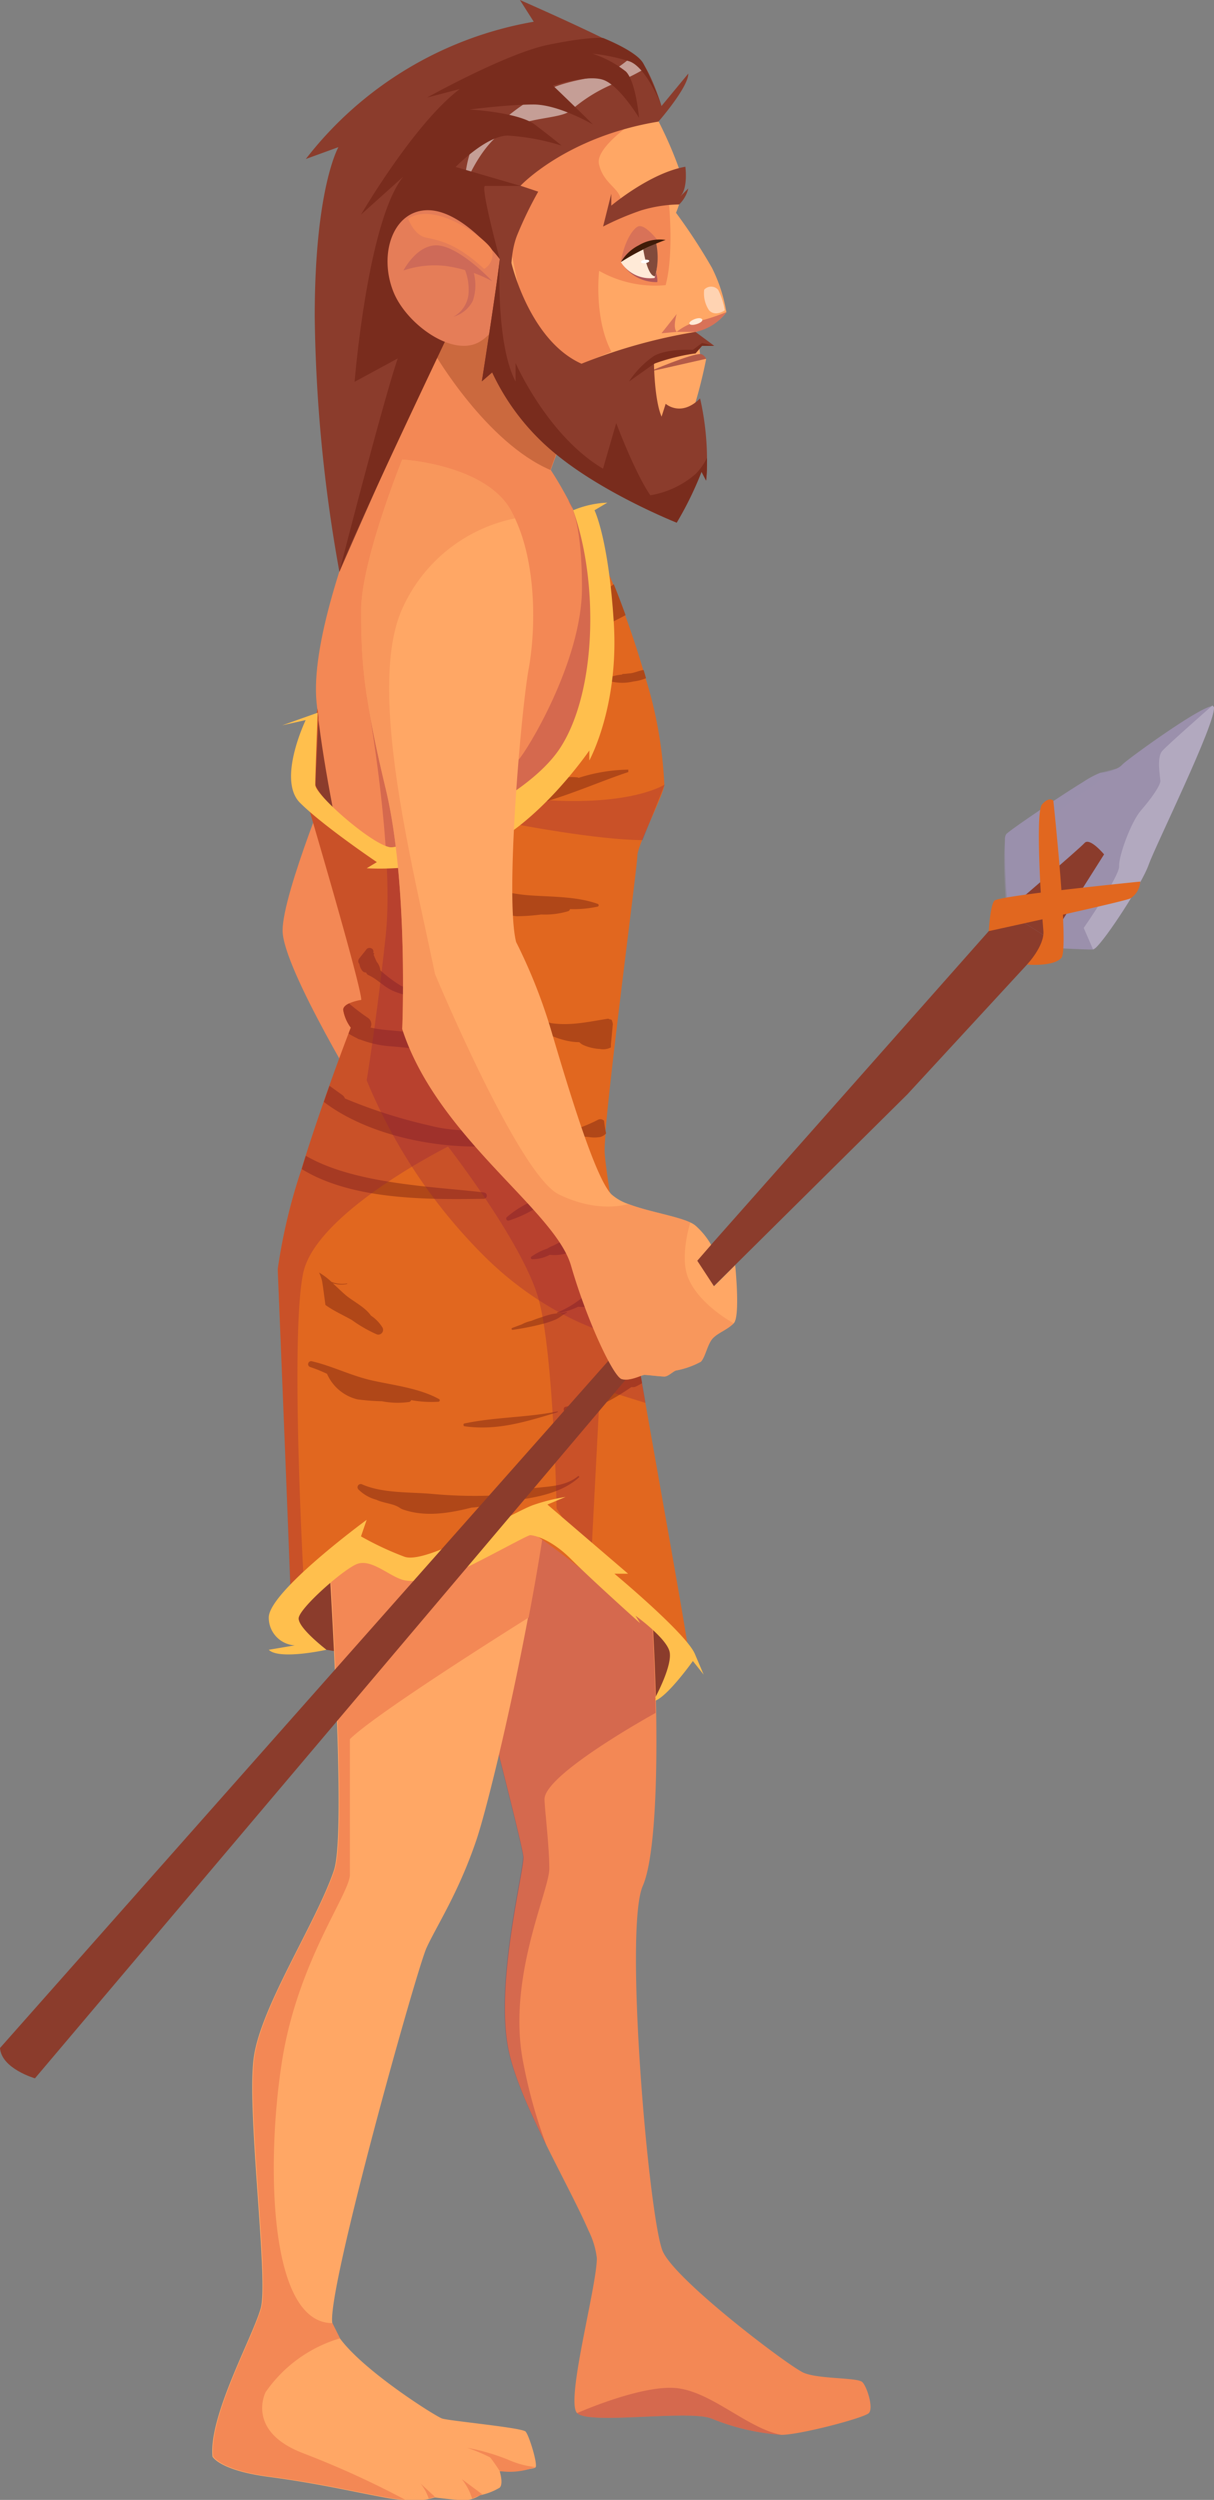 <svg xmlns="http://www.w3.org/2000/svg" viewBox="0 0 159.81 328.94"><rect x="0" y="0" width="159.81" height="328.94" fill="#808080" stroke="none"/><defs><style>.cls-1{isolation:isolate;}.cls-2{fill:#8b3c2c;}.cls-24,.cls-3{fill:#f38855;}.cls-4{fill:#ffa765;}.cls-5{fill:#901d40;}.cls-13,.cls-5{opacity:0.29;}.cls-13,.cls-23,.cls-5{mix-blend-mode:multiply;}.cls-6{fill:#d87258;}.cls-7{fill:#b05658;}.cls-8{fill:#ffead7;}.cls-9{fill:#814a3b;}.cls-10{fill:#3f1b08;}.cls-11,.cls-12{fill:#fff;}.cls-12,.cls-23,.cls-24{opacity:0.5;}.cls-12{mix-blend-mode:soft-light;}.cls-13{fill:#6c1d08;}.cls-14{fill:#792c1d;}.cls-15{fill:#e57d58;}.cls-16{fill:#ce6a58;}.cls-17{fill:#b45a47;}.cls-18{fill:#e1671f;}.cls-19{fill:#b04718;}.cls-20{fill:#ffbf4d;}.cls-21,.cls-23{fill:#9b90ac;}.cls-22{fill:#b2a9bf;}</style></defs><title>stage4</title><g class="cls-1"><g id="evolution"><path class="cls-2" d="M624.18,257.08s9.36,1.61,18.19,3,21.52,4.79,21.52,4.79l3.34-1.06s5.37-3.47,0-12.95-28.13-29.7-28.13-29.7l-15.7,15.5s-3.38,14.83-3.38,16S624.18,257.08,624.18,257.08Z" transform="translate(-581.21 -40)"/><path class="cls-3" d="M625.41,140.65s-7,16.81-7,21.79,11.2,23.21,11.2,23.21l9.54-12.43Z" transform="translate(-581.21 -40)"/><path class="cls-2" d="M623,133.78s-1.09,8.58-.77,10,4.79,4.55,4.79,4.55Z" transform="translate(-581.21 -40)"/><path class="cls-3" d="M695.58,357.52c-.65.65-9.09,2.86-11.5,2.86a29.77,29.77,0,0,1-9.22-2.15c-3-1.17-16.12.85-17.68-.71s2.6-16.63,2.6-20.4a11.08,11.08,0,0,0-1.1-3.62l0,0c-1.26-2.92-3.41-6.93-5.46-11.07l0,0c-2.17-4.38-4.23-8.91-5-12.43-1.91-8.66,1.9-23.39,1.9-25.6,0-1.33-6.6-26.7-11.83-46.62-3.43-13.08-6.28-23.8-6.28-23.8,11.65-4.7,25.84-18,28-10.67,2.53,8.72,4.49,20.89,5.79,33.34,1,9.93,1.64,20,1.79,28.72.17,10.95-.38,19.63-1.77,22.79-2.5,5.72.85,44.23,2.66,48.13s16.57,15.07,18.52,15.92,7.11.61,7.73,1.23S696.23,356.87,695.58,357.52Z" transform="translate(-581.21 -40)"/><path class="cls-3" d="M639.81,82.3s-18.36,35.45-16.93,50.11,7.72,38.05,7.72,40-12.24,22.77-12.24,34.86c0,0,11,15.13,20.74,14S660,201,660,197.17s1.58-52.49,1.58-52.49l2.5-5.42s.06-21.4-10.37-37.42l3.78-10.42S652.76,78.86,639.81,82.3Z" transform="translate(-581.21 -40)"/><path class="cls-4" d="M667.07,54.41a53.24,53.24,0,0,1,4,9.14A10.81,10.81,0,0,1,670.2,68a74.72,74.72,0,0,1,4.73,7.24,20.45,20.45,0,0,1,1.9,5.84,6.81,6.81,0,0,1-2.58,2.06l-1.47.55a15.2,15.2,0,0,1,.59,2.94,3.71,3.71,0,0,1,.8.6s-1.75,9.15-4,11.37c0,0-9.52,1.37-17.74-3.65s-5.78-13.71-6.73-18.35a14.93,14.93,0,0,1,2.55-11.86C652,59.7,660.16,55.85,667.07,54.41Z" transform="translate(-581.21 -40)"/><path class="cls-3" d="M669.29,67s.63,6.59-.46,10.52a14.94,14.94,0,0,1-8.75-1.88s-.73,6.15,1.61,10.63l-9.59,4L648,70.78l-2.61-11,21.66-5.33s-7.54,4.47-7,7.11c.52,2.46,2.54,3.13,2.86,4.57Z" transform="translate(-581.21 -40)"/><path class="cls-2" d="M660.6,69.81l1.08-4.31v1.56s5.09-4.3,9.75-5.12c0,0,.39,2.85-.69,3.93l1.08-1.08a4.41,4.41,0,0,1-1.2,2.11,18.25,18.25,0,0,0-5,.78A37.14,37.14,0,0,0,660.6,69.81Z" transform="translate(-581.21 -40)"/><path class="cls-5" d="M652.89,276.74c0,1.12.63,6.14.63,9.14s-5.74,14.67-3.36,25.87a65.45,65.45,0,0,0,3,10.6c-2.17-4.38-4.23-8.91-5-12.43-1.91-8.66,1.9-23.39,1.9-25.6,0-1.33-6.6-26.7-11.83-46.62l12.35-6.57,15.14,5.44c1,9.93,1.64,20,1.79,28.72v.1S652.89,273.42,652.89,276.74Z" transform="translate(-581.21 -40)"/><path class="cls-6" d="M667.89,71.76s-1.6-2.15-2.56-2c-.7.14-1.92,1.91-2.39,4.68A19.18,19.18,0,0,1,667.89,71.76Z" transform="translate(-581.21 -40)"/><path class="cls-7" d="M663.27,74.93a5.38,5.38,0,0,0,4.46,2.19s.16-.38-.41-2.21S663.27,74.93,663.27,74.93Z" transform="translate(-581.21 -40)"/><path class="cls-8" d="M662.94,74.49a4.58,4.58,0,0,0,4.43,2.09s.63-1.31.22-4.58A10.45,10.45,0,0,0,662.94,74.49Z" transform="translate(-581.21 -40)"/><path class="cls-9" d="M665.89,72.82s.52,3.54,1.56,3.54a9.34,9.34,0,0,0,.14-4.36Z" transform="translate(-581.21 -40)"/><path class="cls-10" d="M662.94,74.49a29.29,29.29,0,0,1,5.89-2.92,5.39,5.39,0,0,0-3.52.7A5.73,5.73,0,0,0,662.94,74.49Z" transform="translate(-581.21 -40)"/><path class="cls-11" d="M666.68,74.33c0,.12-.21.25-.51.29s-.56,0-.57-.14.21-.26.51-.3S666.66,74.21,666.68,74.33Z" transform="translate(-581.21 -40)"/><path class="cls-6" d="M672.78,83.67h-2.49a7.17,7.17,0,0,1,3-1.43,27.35,27.35,0,0,0,3.56-1.18A6.81,6.81,0,0,1,672.78,83.67Z" transform="translate(-581.21 -40)"/><path class="cls-4" d="M637.35,296.32c-1.3,2.86-13.17,45.22-12.39,49.37a5.15,5.15,0,0,0,1,2c3.14,4.3,12.55,10.23,13.44,10.54s10.53,1.2,11,1.72,1.64,4.37,1.3,4.71-4.71.52-4.71.52.52,1.63,0,2.15a8.19,8.19,0,0,1-2.6,1,4.22,4.22,0,0,1-1.95.67c-.94,0-4-.38-4-.38a9.56,9.56,0,0,1-4,.34h0a20.61,20.61,0,0,1-2.59-.33c-4.55-.84-8.9-1.88-15.33-2.73s-7.34-2.66-7.34-2.66c-.52-5.39,5.33-15.79,6.36-19.56s-1.94-26.37-.9-33.13,8.18-17.54,10.52-24.43c1.39-4.09.21-27.12-1-47.05-.81-13.63-1.63-25.8-1.63-29.44,0-9,8.1-6.56,15.85-9.42,3-1.11,12.82-1.28,15.77,13.91,1,4.92.46,13.08-.72,22.11-.71,5.42-1.67,11.16-2.72,16.68h0c-2.58,13.68-5.69,26.09-6.86,29.41C641.51,289.16,638.65,293.46,637.35,296.32Z" transform="translate(-581.21 -40)"/><path class="cls-6" d="M670.29,81.32s-.56,1.79,0,2.35l-2,.18Z" transform="translate(-581.21 -40)"/><path class="cls-12" d="M673.91,78.12a4,4,0,0,0,.64,2.71c.84.9,2.07,0,2.07,0a9.45,9.45,0,0,0-.87-2.69A1.23,1.23,0,0,0,673.91,78.12Z" transform="translate(-581.21 -40)"/><path class="cls-8" d="M672,82.64c-.33-.33,1.22-1.06,1.61-.66S672.32,83,672,82.64Z" transform="translate(-581.21 -40)"/><path class="cls-2" d="M667.89,56s3.93-4.5,3.93-6.32l-3.53,4.27s-1.44-4.76-3-6.28S649.65,40,649.65,40l1.82,2.86a48.36,48.36,0,0,0-30,18.06l4.29-1.56s-3.12,5.38-3.12,22.31a200.38,200.38,0,0,0,3.25,33.58s12.51-28.79,15-32.23A63.21,63.21,0,0,1,646,77l0,2.91,2.6-1.7s-.52-4.24.69-7.27a50.56,50.56,0,0,1,2.77-5.72l-2.33-.78S655.72,58,667.89,56Z" transform="translate(-581.21 -40)"/><path class="cls-5" d="M656,105.84s1.82,1.85,1.82,11.54S650.46,139,649.44,140s-2.76,5-2.76,5l.4,2.56s10.28-6,12.39-11.25,1.65-20.62,1.65-20.62Z" transform="translate(-581.21 -40)"/><path class="cls-13" d="M638.45,86.59s6.79,11.65,15.21,15.25l.76-2.1-8-15.89-1-3.76-5.6,2.65Z" transform="translate(-581.21 -40)"/><path class="cls-12" d="M664.43,47.42s-2.7,2.41-4.48,2.66-5.06.84-6.94,1.92a30.28,30.28,0,0,0-5.62,3.83c-1.36,1.36-3.17,1.34-4.09,3.63a15.76,15.76,0,0,0-.93,5s1.9-5,5-7.09,7.79-1.63,9.08-2.92a20.5,20.5,0,0,1,5.92-3.58,26.84,26.84,0,0,0,3.82-1.89S665.05,47.42,664.43,47.42Z" transform="translate(-581.21 -40)"/><path class="cls-14" d="M668.29,53.9s-2-5.09-4.26-5.84a24.46,24.46,0,0,0-4.83-1,14.3,14.3,0,0,1,4.4,2.35c1.32,1.32,1.73,6.09,1.73,6.09s-2.58-4.28-4.73-5-6.59.77-6.59.77,3.38,3.23,5.25,5.11c0,0-4.5-2.63-7.81-2.63s-8.44.66-8.44.66,6.44.34,8.63,2,3.5,2.75,3.5,2.75a29.9,29.9,0,0,0-7.07-1.32c-2.87,0-6.88,4.13-6.88,4.13l8.55,2.49h-4.67c-.68,0,1.94,9.67,1.94,9.67L639.76,85s-13,27.31-13.89,30.28c0,0,5.7-22.25,7.7-28.12l-5.68,3.08s1.71-21.21,6.41-27l-5.57,5s7-12,13-16.52l-4.31,1.12s10.43-5.81,15.93-6.94S660.6,45,660.6,45s4.39,1.71,5.29,3.34S668.29,53.9,668.29,53.9Z" transform="translate(-581.21 -40)"/><path class="cls-3" d="M653.52,236.16c-.71,5.42-1.67,11.16-2.72,16.68h0c-.61.38-20.09,12.56-23.53,16v17.82c0,2.5-6.8,11.33-8.9,24.33s-1.93,34.69,6.6,34.69l1,2a18.14,18.14,0,0,0-9.8,7.09s-2.63,5.09,4.87,8a119.87,119.87,0,0,1,13.49,6.14,20.61,20.61,0,0,1-2.59-.33c-4.55-.84-8.9-1.88-15.33-2.73s-7.34-2.66-7.34-2.66c-.52-5.39,5.33-15.79,6.36-19.56s-1.94-26.37-.9-33.13,8.18-17.54,10.52-24.43c1.39-4.09.21-27.12-1-47.05L652,235.18Z" transform="translate(-581.21 -40)"/><path class="cls-15" d="M647,74.1s-4.78-6.38-9.4-6.44S631,73.39,633,78.4c1.71,4.26,7.81,8.66,11.35,6.57,2.48-1.47,2.75-4,3-6.69A15.56,15.56,0,0,0,647,74.1Z" transform="translate(-581.21 -40)"/><path class="cls-16" d="M646,77s-3.8-4.09-6.76-4.66-4.92,3.25-4.92,3.25a12.8,12.8,0,0,1,5.59-.59A18.34,18.34,0,0,1,646,77Z" transform="translate(-581.21 -40)"/><path class="cls-16" d="M640.92,81.67a4.1,4.1,0,0,0,2.53-2.09,6.36,6.36,0,0,0-.09-4.34l-1.59-1a7.14,7.14,0,0,1,1.1,4.59A3.86,3.86,0,0,1,640.92,81.67Z" transform="translate(-581.21 -40)"/><path class="cls-3" d="M634.94,68.77s.78,2.19,2.34,2.49c2.16.43,4.24,1,7.66,4.12A2.19,2.19,0,0,0,646,73C645.77,71.85,638.75,66.32,634.94,68.77Z" transform="translate(-581.21 -40)"/><path class="cls-17" d="M674.17,87.21s-4,.9-7.59,1.72c0,0,5.68-2.44,6.86-2.34C673.89,86.63,674.17,87.21,674.17,87.21Z" transform="translate(-581.21 -40)"/><path class="cls-18" d="M667.24,263.83c.16-.24,3-4.64,2.25-6.75s-17.59-15.59-18.8-15.59-10.92,6.24-13.78,6.24-8.18-2.86-8.18-2.86-7,4.76-8.1,7c-1,2,2.74,4.66,3.44,5.12-.71-.41-4.48-2.68-4.48-4.09,0-.28-.06-1.88-.15-4.35C619,237.08,617.77,207,617.77,207a74.34,74.34,0,0,1,3.14-13.18c.17-.58.35-1.17.54-1.75.78-2.45,1.6-4.88,2.37-7.09.25-.73.5-1.44.74-2.12,1.12-3.15,2.07-5.66,2.53-6.87l.3-.78a5.32,5.32,0,0,1-1-2.34c0-.37.35-.65.79-.85a6.73,6.73,0,0,1,1.59-.45c0-1.9-7.28-26.5-7.28-26.5,0-3.12,1.51-11.87,1.51-11.87l.15,1.25s-.4,7.84-.4,8.8,6.32,8.22,10,8.22a17.13,17.13,0,0,0,3.73-.6A41.93,41.93,0,0,0,647,146.61h0a28.65,28.65,0,0,0,4.33-3.06,19,19,0,0,0,4-4.54c2.54-4.18,3.56-10.48,3.83-16,.07-1.33.1-2.6.08-3.79h0a32.43,32.43,0,0,0-.65-7.6s0,0,0,0c-.28-.75-.61-1.53-.92-2.23-.44-1-.84-1.79-1-2.09.17.27.58,1,1.11,1.86h0c.36.62.78,1.32,1.2,2.06h0c1.05,1.84,2.14,3.81,2.57,4.75.1.22.23.53.39.91.39.94,1,2.36,1.57,4.08h0c.75,2.06,1.59,4.55,2.38,7.22.11.35.21.71.31,1.07a55.23,55.23,0,0,1,2.46,14c0,1.19-3.55,7.94-3.55,9.37,0,1.27-3.42,27.07-4.19,36.2h0l0,.41c-.08,1-.12,1.68-.12,2.15,0,.8.31,3.12.82,6.44.19,1.24.41,2.62.65,4.11.14.82.28,1.68.43,2.57s.35,2.1.54,3.21l.49,2.85c.48,2.88,1,5.94,1.56,9.05l.42,2.38c.09.49.17,1,.26,1.48l.2,1.13c2.79,15.87,5.63,31.6,5.63,32.57C671.82,259,667.51,263.55,667.24,263.83Z" transform="translate(-581.21 -40)"/><path class="cls-19" d="M644.93,197.74c-7.19.1-17.28.23-24-3.91.17-.58.35-1.17.54-1.75,6.5,3.8,17.28,4.07,23.48,4.83A.42.42,0,0,1,644.93,197.74Z" transform="translate(-581.21 -40)"/><path class="cls-19" d="M650.11,190.27c-7.94,1.66-19.55-.15-26.27-5.28h0c.25-.73.5-1.44.74-2.12l1.7,1.22a1,1,0,0,1,.34.45,67.18,67.18,0,0,0,11.24,3.58c2.64.69,4.88.58,7.54.81,1.56.14,3.15.9,4.68,1C650.23,190,650.3,190.23,650.11,190.27Z" transform="translate(-581.21 -40)"/><path class="cls-19" d="M644.26,178.52c-3.85.19-7.58-.52-11.43-.83a13.91,13.91,0,0,1-4.21-.91.74.74,0,0,1-.39-.16,10.66,10.66,0,0,1-1.14-.62l.3-.78a5.32,5.32,0,0,1-1-2.34c0-.37.35-.65.79-.85l.09.1a27,27,0,0,0,2.4,1.82,1,1,0,0,1,.32,1.25c1.76.45,3.6.32,5.6.77,2.93.67,5.57,2.61,8.71,2.44C644.32,178.41,644.32,178.51,644.26,178.52Z" transform="translate(-581.21 -40)"/><path class="cls-19" d="M636.35,171.6c-1.06-.54-2.22-.72-3.31-1.18-1.28-.53-2.07-1.53-3.28-2.09a.58.58,0,0,1-.35-.37.59.59,0,0,1-.49-.2,1.89,1.89,0,0,1-.4-.92.52.52,0,0,1-.13-.49c0-.06.05-.14.07-.19a0,0,0,0,0,0,0l.8-1a0,0,0,0,0,0,0h0l.23-.3,0,0c.4-.33,1.05,0,.84.54a.06.06,0,0,1,.05,0c.12,0,.1.15,0,.23a.61.61,0,0,1,.09.16c.09.26.22.52.33.77a2.08,2.08,0,0,1,.48,1.12,18.48,18.48,0,0,0,2.66,2c1,.49,2,.42,2.82,1.26A.43.43,0,0,1,636.35,171.6Z" transform="translate(-581.21 -40)"/><path class="cls-19" d="M655.78,212.64c-.69.17-1.42.14-2.12.32-.52.13-1,.31-1.53.48-.35.11-.69.25-1,.37a4.36,4.36,0,0,0-1.22.45l-1.27.47a.13.13,0,0,0,.07.25,35.18,35.18,0,0,0,3.94-.78,11.77,11.77,0,0,0,1.76-.6c.51-.24.93-.65,1.43-.89C655.85,212.69,655.82,212.63,655.78,212.64Z" transform="translate(-581.21 -40)"/><path class="cls-19" d="M663.54,209.33c-.14.15-.27.29-.39.4a7,7,0,0,1-5.83,2.21,10.25,10.25,0,0,1-2.73.87c-.06,0-.12-.09,0-.12a12.89,12.89,0,0,0,5.39-4.16c.91-1.28,1.74-2.78,2.78-4C663,206,663.25,207.65,663.54,209.33Z" transform="translate(-581.21 -40)"/><path class="cls-19" d="M665.73,222a8.67,8.67,0,0,1-.79.43,1,1,0,0,1-.61.08c-2.59,1.77-5.53,3.43-8.53,3.35-.43,0-.55-.69-.11-.76,1.92-.36,3.68-1.94,5.33-2.88,1.45-.84,2.88-1.7,4.29-2.6Z" transform="translate(-581.21 -40)"/><path class="cls-19" d="M654.58,225.72c-4,.81-8.2.73-12.22,1.58-.18,0-.19.34,0,.37,4.34.61,8.16-.62,12.24-1.85A.05.05,0,0,0,654.58,225.72Z" transform="translate(-581.21 -40)"/><path class="cls-19" d="M662.29,201.93a18.89,18.89,0,0,1-3.91,1.71,5.52,5.52,0,0,1-2.35,1.19,5.45,5.45,0,0,1-2.45.28,4.91,4.91,0,0,1-2.31.58.19.19,0,0,1-.13-.32,7.85,7.85,0,0,1,2.12-1.08,3.74,3.74,0,0,1,.8-.4c.66-.33,1.3-.68,1.94-1.08a.36.36,0,0,1,.28-.05,15.62,15.62,0,0,0,3.38-2.65,29.14,29.14,0,0,1,2-2.29C661.83,199.06,662.05,200.44,662.29,201.93Z" transform="translate(-581.21 -40)"/><path class="cls-19" d="M639,224.09c-2.58-1.42-5.87-1.8-8.73-2.43s-5.28-1.91-8-2.54a.39.39,0,0,0-.21.76,19.8,19.8,0,0,1,2.2.89,5.87,5.87,0,0,0,4,3.36,29.26,29.26,0,0,0,3.24.25,10.83,10.83,0,0,0,3.59.09.4.4,0,0,0,.25-.24,14.8,14.8,0,0,0,3.62.21A.19.19,0,0,0,639,224.09Z" transform="translate(-581.21 -40)"/><path class="cls-19" d="M659.91,158.94c-2.76-1-6.07-.92-9-1.13s-5.5-1.11-8.34-1.33a.4.4,0,0,0-.1.79,22.3,22.3,0,0,1,2.31.55,5.85,5.85,0,0,0,4.45,2.74,27,27,0,0,0,3.23-.23,10.71,10.71,0,0,0,3.57-.44.37.37,0,0,0,.21-.27,14.8,14.8,0,0,0,3.61-.32A.19.19,0,0,0,659.91,158.94Z" transform="translate(-581.21 -40)"/><path class="cls-19" d="M657.29,234.25c-1.72,1.39-4,1.32-6.14,1.6a28.46,28.46,0,0,0-4.53,1,.36.36,0,0,0-.23-.08,60.59,60.59,0,0,1-8.3-.2c-2.93-.26-6.5-.06-9.2-1.25a.42.42,0,0,0-.5.66,5.22,5.22,0,0,0,2.37,1.36c.75.37,1.91.49,2.63.82s.31.31,1.37.62c2.76.8,5.74.3,8.53-.41a9.86,9.86,0,0,0,3-.65c3.77-.42,8.35-.77,11.14-3.33A.06.06,0,0,0,657.29,234.25Z" transform="translate(-581.21 -40)"/><path class="cls-19" d="M661,189.13a1.59,1.59,0,0,1-.78.48,4.62,4.62,0,0,1-1.53,0,10.42,10.42,0,0,0-1.11-.05s0,.05,0,.06a2.59,2.59,0,0,1-1.65.2c-.74,0-1.41-.21-2.15-.28a.05.05,0,0,1,0-.1l.56-.08c0-.06,0-.12.08-.13a19.8,19.8,0,0,0,5.53-1.9.68.68,0,0,1,.79.16v.08A13.36,13.36,0,0,0,661,189.13Z" transform="translate(-581.21 -40)"/><path class="cls-19" d="M660.82,187.34a0,0,0,0,0,0,.08A0,0,0,0,0,660.82,187.34Z" transform="translate(-581.21 -40)"/><path class="cls-19" d="M661.87,174.86c-.06.74-.15,1.62-.24,2.55l0,.41a2.19,2.19,0,0,1-1.42.21,6.35,6.35,0,0,1-2.14-.49,1.83,1.83,0,0,1-.6-.41c-2.33,0-4.9-1.28-6.93-2.59-1.14-.37-2.29-.82-3.49-1.32-.12-.06-.07-.25.07-.2.72.17,1.43.36,2.15.55,0-.2.11-.43.36-.34,1.35.47,2.76,1,4.15,1.4,2.54.36,4.79-.16,7.4-.58a.41.41,0,0,1,.31.09.23.23,0,0,1,.28.15,2.11,2.11,0,0,1,.12.51Z" transform="translate(-581.21 -40)"/><path class="cls-19" d="M663.56,120.94h0A28.59,28.59,0,0,1,661,122.2c-.59.28-1.18.55-1.78.8.07-1.33.1-2.6.08-3.79h0c.87-.79,1.76-1.63,2.71-2.34C662.38,117.8,662.94,119.22,663.56,120.94Z" transform="translate(-581.21 -40)"/><path class="cls-19" d="M659,111.19h0l-.41.38c-.28-.75-.61-1.53-.92-2.23a2.53,2.53,0,0,1,.13-.22C658.19,109.75,658.61,110.45,659,111.19Z" transform="translate(-581.21 -40)"/><path class="cls-19" d="M645.32,137.59a0,0,0,0,0,0,0Z" transform="translate(-581.21 -40)"/><path class="cls-19" d="M663.92,141.27l0,.32c-5,1.64-11.19,4.69-16.84,5a28.65,28.65,0,0,0,4.33-3.06c1.93-.62,3.76-1.5,5.86-1.23l.12.05A22.25,22.25,0,0,1,663.92,141.27Z" transform="translate(-581.21 -40)"/><path class="cls-19" d="M666.25,129.24a6.05,6.05,0,0,1-1.67.43,6.27,6.27,0,0,1-2.92,0,.33.33,0,0,1,0-.63,7.64,7.64,0,0,1,1.44-.28.14.14,0,0,1,.1-.08c.33,0,.67-.07,1-.08l.25-.05c.47-.1,1-.33,1.48-.39C666.05,128.52,666.15,128.88,666.25,129.24Z" transform="translate(-581.21 -40)"/><path class="cls-19" d="M648.9,186.08l-2.39-.18c-.2,0-.2.31,0,.31l2.39.09A.11.11,0,0,0,648.9,186.08Z" transform="translate(-581.21 -40)"/><path class="cls-19" d="M654.11,196.89a12.11,12.11,0,0,0-3.26,1.36,12.84,12.84,0,0,0-2.94,1.92.27.27,0,0,0,.26.44,15.43,15.43,0,0,0,3.22-1.43,14.28,14.28,0,0,0,3-1.85C654.58,197.15,654.35,196.84,654.11,196.89Z" transform="translate(-581.21 -40)"/><path class="cls-19" d="M630.84,215.59a17.83,17.83,0,0,1-3.28-1.88c-1.17-.67-2.4-1.2-3.51-2h0c-.22-1.64-.37-2.78-.44-3.14a5.38,5.38,0,0,0-.4-1.13,9.17,9.17,0,0,1,1.62,1.22,3.85,3.85,0,0,0,2.07.22s.06.06,0,.07a3.78,3.78,0,0,1-1.89-.1c.61.55,1.18,1.12,1.76,1.61.93.77,2.53,1.56,3.26,2.64a5.2,5.2,0,0,1,1.5,1.53A.63.63,0,0,1,630.84,215.59Z" transform="translate(-581.21 -40)"/><path class="cls-5" d="M666.19,224.6l-6-1.87L659,245.63l-4.52-7.14s-.37-20.11-2.34-27.45-11.95-20.17-11.95-20.17-17.34,8.63-19.06,16.61,0,39.33,0,39.33l-1.72,1.76C619,237.08,617.77,207,617.77,207a74.34,74.34,0,0,1,3.14-13.18c.17-.58.35-1.17.54-1.75.78-2.45,1.6-4.88,2.37-7.09.25-.73.5-1.44.74-2.12,1.12-3.15,2.07-5.66,2.53-6.87l.3-.78a5.32,5.32,0,0,1-1-2.34c0-.37.35-.65.79-.85a6.73,6.73,0,0,1,1.59-.45c0-1.9-7.28-26.5-7.28-26.5,0-3.12,1.51-11.87,1.51-11.87l.15,1.25s-.4,7.84-.4,8.8,6.32,8.22,10,8.22a17.13,17.13,0,0,0,3.73-.6s6.62,27.67,8.33,31.21,18.33,25,18.33,25l.11.63.49,2.85L666,223.47Z" transform="translate(-581.21 -40)"/><path class="cls-5" d="M668.71,143.23s-4.32,2.89-16.32,2l-3.52,3.18s11,2.13,16.93,2.13Z" transform="translate(-581.21 -40)"/><path class="cls-20" d="M624.18,257.08s-6.21,1.38-7.59,0l3.43-.58a3.65,3.65,0,0,1-3.43-3.66c0-3.42,12.89-12.86,12.89-12.86l-.75,2.18a40.29,40.29,0,0,0,5.7,2.67c3,1.13,14.58-6.06,17.16-6.86a25.16,25.16,0,0,1,4.07-1l-2.39,1,10.62,9.1h-1.8s9.42,7.83,10.59,10.55l1.16,2.73-1.42-1.79s-3.21,4.52-4.92,5.21l0-.47s2.23-4.12,1.86-5.93-4.5-4.78-4.5-4.78l.62,1s-6.4-5.73-9.08-8.42S651.48,242,651,242s-9.75,5.3-12.7,6.1l.43-.63s-2.92,1-4.75.33-4-2.7-5.79-2-7.67,5.88-7.67,7.17S624.18,257.08,624.18,257.08Z" transform="translate(-581.21 -40)"/><path class="cls-2" d="M673.37,92.42a36.78,36.78,0,0,1,.91,7.82c0,1,0,2-.12,3l-.6-1.16a45.48,45.48,0,0,1-3.27,6.69s-9.17-3.64-15.51-8.71A30.52,30.52,0,0,1,646,89l-1.36,1.18S646.58,77.86,647,74.1l1.54.53s2.36,10.16,9.22,13.23a71.26,71.26,0,0,1,15-4.19l2.47,1.83h-1.6l-.86,1s-3.67-.39-5.47,1.41c0,0,.06,4.76,1,6.91l.54-1.69S670.84,94.94,673.37,92.42Z" transform="translate(-581.21 -40)"/><path class="cls-5" d="M629.48,131.61s3.71,20.32,2.5,31.54-2.5,19-2.5,19a70.79,70.79,0,0,0,15.34,23c9.42,9.42,19.07,11,19.07,11l-3.25-15.07s-19.83-23.95-21.54-31.38S629.48,131.61,629.48,131.61Z" transform="translate(-581.21 -40)"/><path class="cls-21" d="M725.4,164.75a.62.62,0,0,1-.3.18c-.84.06-7.43-.32-7.43-.32l-3.72-4s0-.32-.06-.85a84.11,84.11,0,0,1-.39-9.32.06.06,0,0,0,0,0,1.24,1.24,0,0,1,.16-.67c.45-.51,6.7-4.76,10.16-6.89h0a11.85,11.85,0,0,1,2.2-1.18,6.7,6.7,0,0,0,2.11-.54h0a2.29,2.29,0,0,0,.81-.54c.54-.62,10.15-7.59,11.83-7.7.11,0,.18.07.2.21.31,2-7.74,18.3-8.59,20.73S726.82,163.52,725.4,164.75Z" transform="translate(-581.21 -40)"/><path class="cls-2" d="M581.21,309.48,713.67,159.92l5.8,3.68L700.65,184l-32.84,32.53-82,96.94S581.4,312.2,581.21,309.48Z" transform="translate(-581.21 -40)"/><path class="cls-2" d="M713.67,159.92s9.63-8.23,10.31-9,2.57,1.5,2.57,1.5l-7.08,11.19Z" transform="translate(-581.21 -40)"/><path class="cls-22" d="M725.4,164.75l-.3.18-1.23-2.83s4.74-6.83,4.66-8.12,1.55-5.83,2.88-7.35,2.59-3.31,2.55-3.9-.49-3.07.23-3.9,6.62-6,6.62-6l.2.21c.31,2-7.74,18.3-8.59,20.73S726.82,163.52,725.4,164.75Z" transform="translate(-581.21 -40)"/><path class="cls-23" d="M718.93,155.39l-5,4.34-.22.19s-.58-6.76-.17-9.51a.06.06,0,0,0,0,0,3.3,3.3,0,0,1,.16-.67c.45-.51,6.7-4.76,10.16-6.89h0l2.2-1.18,2.11-.54c-.4.29-6.9,4.91-7.72,5.84s-2.24,6.1-2.24,6.1Z" transform="translate(-581.21 -40)"/><path class="cls-18" d="M711.37,162.52s.18-3.33.73-4S731.31,156,731.31,156a2.8,2.8,0,0,1-1.29,2.21C729.3,158.61,711.37,162.52,711.37,162.52Z" transform="translate(-581.21 -40)"/><path class="cls-18" d="M716.41,166.92s3.47.31,4.52-.88-1.06-20.69-1.06-20.69-.53-.6-1.49.5,0,14.67.18,16.63S716.41,166.92,716.41,166.92Z" transform="translate(-581.21 -40)"/><path class="cls-20" d="M656.66,107.14a13,13,0,0,1,4.5-1l-1.69,1s1.85,3.74,2.54,14.8-3.22,18.12-3.22,18.12v-1.31s-7,10.25-14.78,13.19a35.9,35.9,0,0,1-14.53,2.31l1.34-.81s-7.09-4.78-10.12-7.81.75-10.88.75-10.88l-3.09.69,4.67-1.66s-.32,8.1-.32,9.48,7.87,8.22,10,8.22,17.56-5.73,22.31-13.17S660,116.53,656.66,107.14Z" transform="translate(-581.21 -40)"/><path class="cls-4" d="M677.8,214.12c-.88.88-2,1.21-2.73,1.95s-1,2.51-1.6,3.11a11.17,11.17,0,0,1-3.19,1.14c-.33,0-1.08.81-1.6.81s-2.27-.22-2.63-.22-1.91.87-3,.55-4.54-7.59-6.67-14.94-17.58-16.83-22.22-31.12c0,0,.82-19.1-2.17-31.58s-3.24-17-3.24-23.52,5.41-19.84,5.41-19.84,10.92.63,14.3,6.68c.19.35.37.7.54,1.07h0c2.83,6,2.77,14.57,1.79,19.88-1,5.63-3.11,30-1.64,35.86a70.89,70.89,0,0,1,4.76,12.13c2.17,7.27,5.65,18.93,7.8,21.08a6.47,6.47,0,0,0,2.2,1.26c2.6,1,6.35,1.58,8.16,2.43a2.76,2.76,0,0,1,.81.52,10.07,10.07,0,0,1,1.94,2.42L673,205.89l2.2,3.36,2.79-2.77S678.68,213.24,677.8,214.12Z" transform="translate(-581.21 -40)"/><path class="cls-14" d="M674.28,100.24c0,1,0,2-.12,3l-.6-1.16a45.48,45.48,0,0,1-3.27,6.69s-9.17-3.64-15.51-8.71A30.52,30.52,0,0,1,646,89l-1.36,1.18S646.58,77.86,647,74.1c0,0-.58,11,2.08,16.11V87.76s4.18,9.57,11.51,13.91l1.74-6s2.43,6.51,4.49,9.5a12.1,12.1,0,0,0,6-2.84A8.15,8.15,0,0,0,674.28,100.24Z" transform="translate(-581.21 -40)"/><path class="cls-14" d="M667.32,87.86,664,90.21a12.28,12.28,0,0,1,3.29-3.37c1.78-1,5.13-.81,5.13-.81l1.21-.9,1.59.37h-1.59l-.87,1A26.26,26.26,0,0,0,667.32,87.86Z" transform="translate(-581.21 -40)"/><path class="cls-24" d="M677.8,214.12c-.88.88-2,1.21-2.73,1.95s-1,2.51-1.6,3.11a11.17,11.17,0,0,1-3.19,1.14c-.33,0-1.08.81-1.6.81s-2.27-.22-2.63-.22-1.91.87-3,.55-4.54-7.59-6.67-14.94-17.58-16.83-22.22-31.12c0,0,.82-19.1-2.17-31.58s-3.24-17-3.24-23.52,5.41-19.84,5.41-19.84,10.92.63,14.3,6.68c.19.35.37.7.54,1.07h0a20.74,20.74,0,0,0-14.68,11.55c-5,10.27,1.21,34.06,4.15,48.39,0,0,11,26.4,16.29,29s9.15,1.27,9.15,1.27c2.6,1,6.35,1.58,8.16,2.43-.57,2.06-1.17,5.21-.23,7.39C673.34,211.75,677.8,214.12,677.8,214.12Z" transform="translate(-581.21 -40)"/><path class="cls-5" d="M684.08,360.38a29.77,29.77,0,0,1-9.22-2.15c-3-1.17-16.12.85-17.68-.71,0,0,8.66-3.85,13.25-3.27S679.73,359.59,684.08,360.38Z" transform="translate(-581.21 -40)"/><path class="cls-3" d="M637.65,368.77a6.25,6.25,0,0,0-1.1-2l1.92,1.77Z" transform="translate(-581.21 -40)"/><path class="cls-3" d="M643.36,368.77a7.88,7.88,0,0,0-1.35-2.56l2.69,2Z" transform="translate(-581.21 -40)"/><path class="cls-3" d="M647,365.15s-1-1.55-1.3-1.82a23.81,23.81,0,0,0-3-1.25,28.15,28.15,0,0,1,5.33,1.54,12,12,0,0,0,3.64,1A9.39,9.39,0,0,1,647,365.15Z" transform="translate(-581.21 -40)"/></g></g></svg>